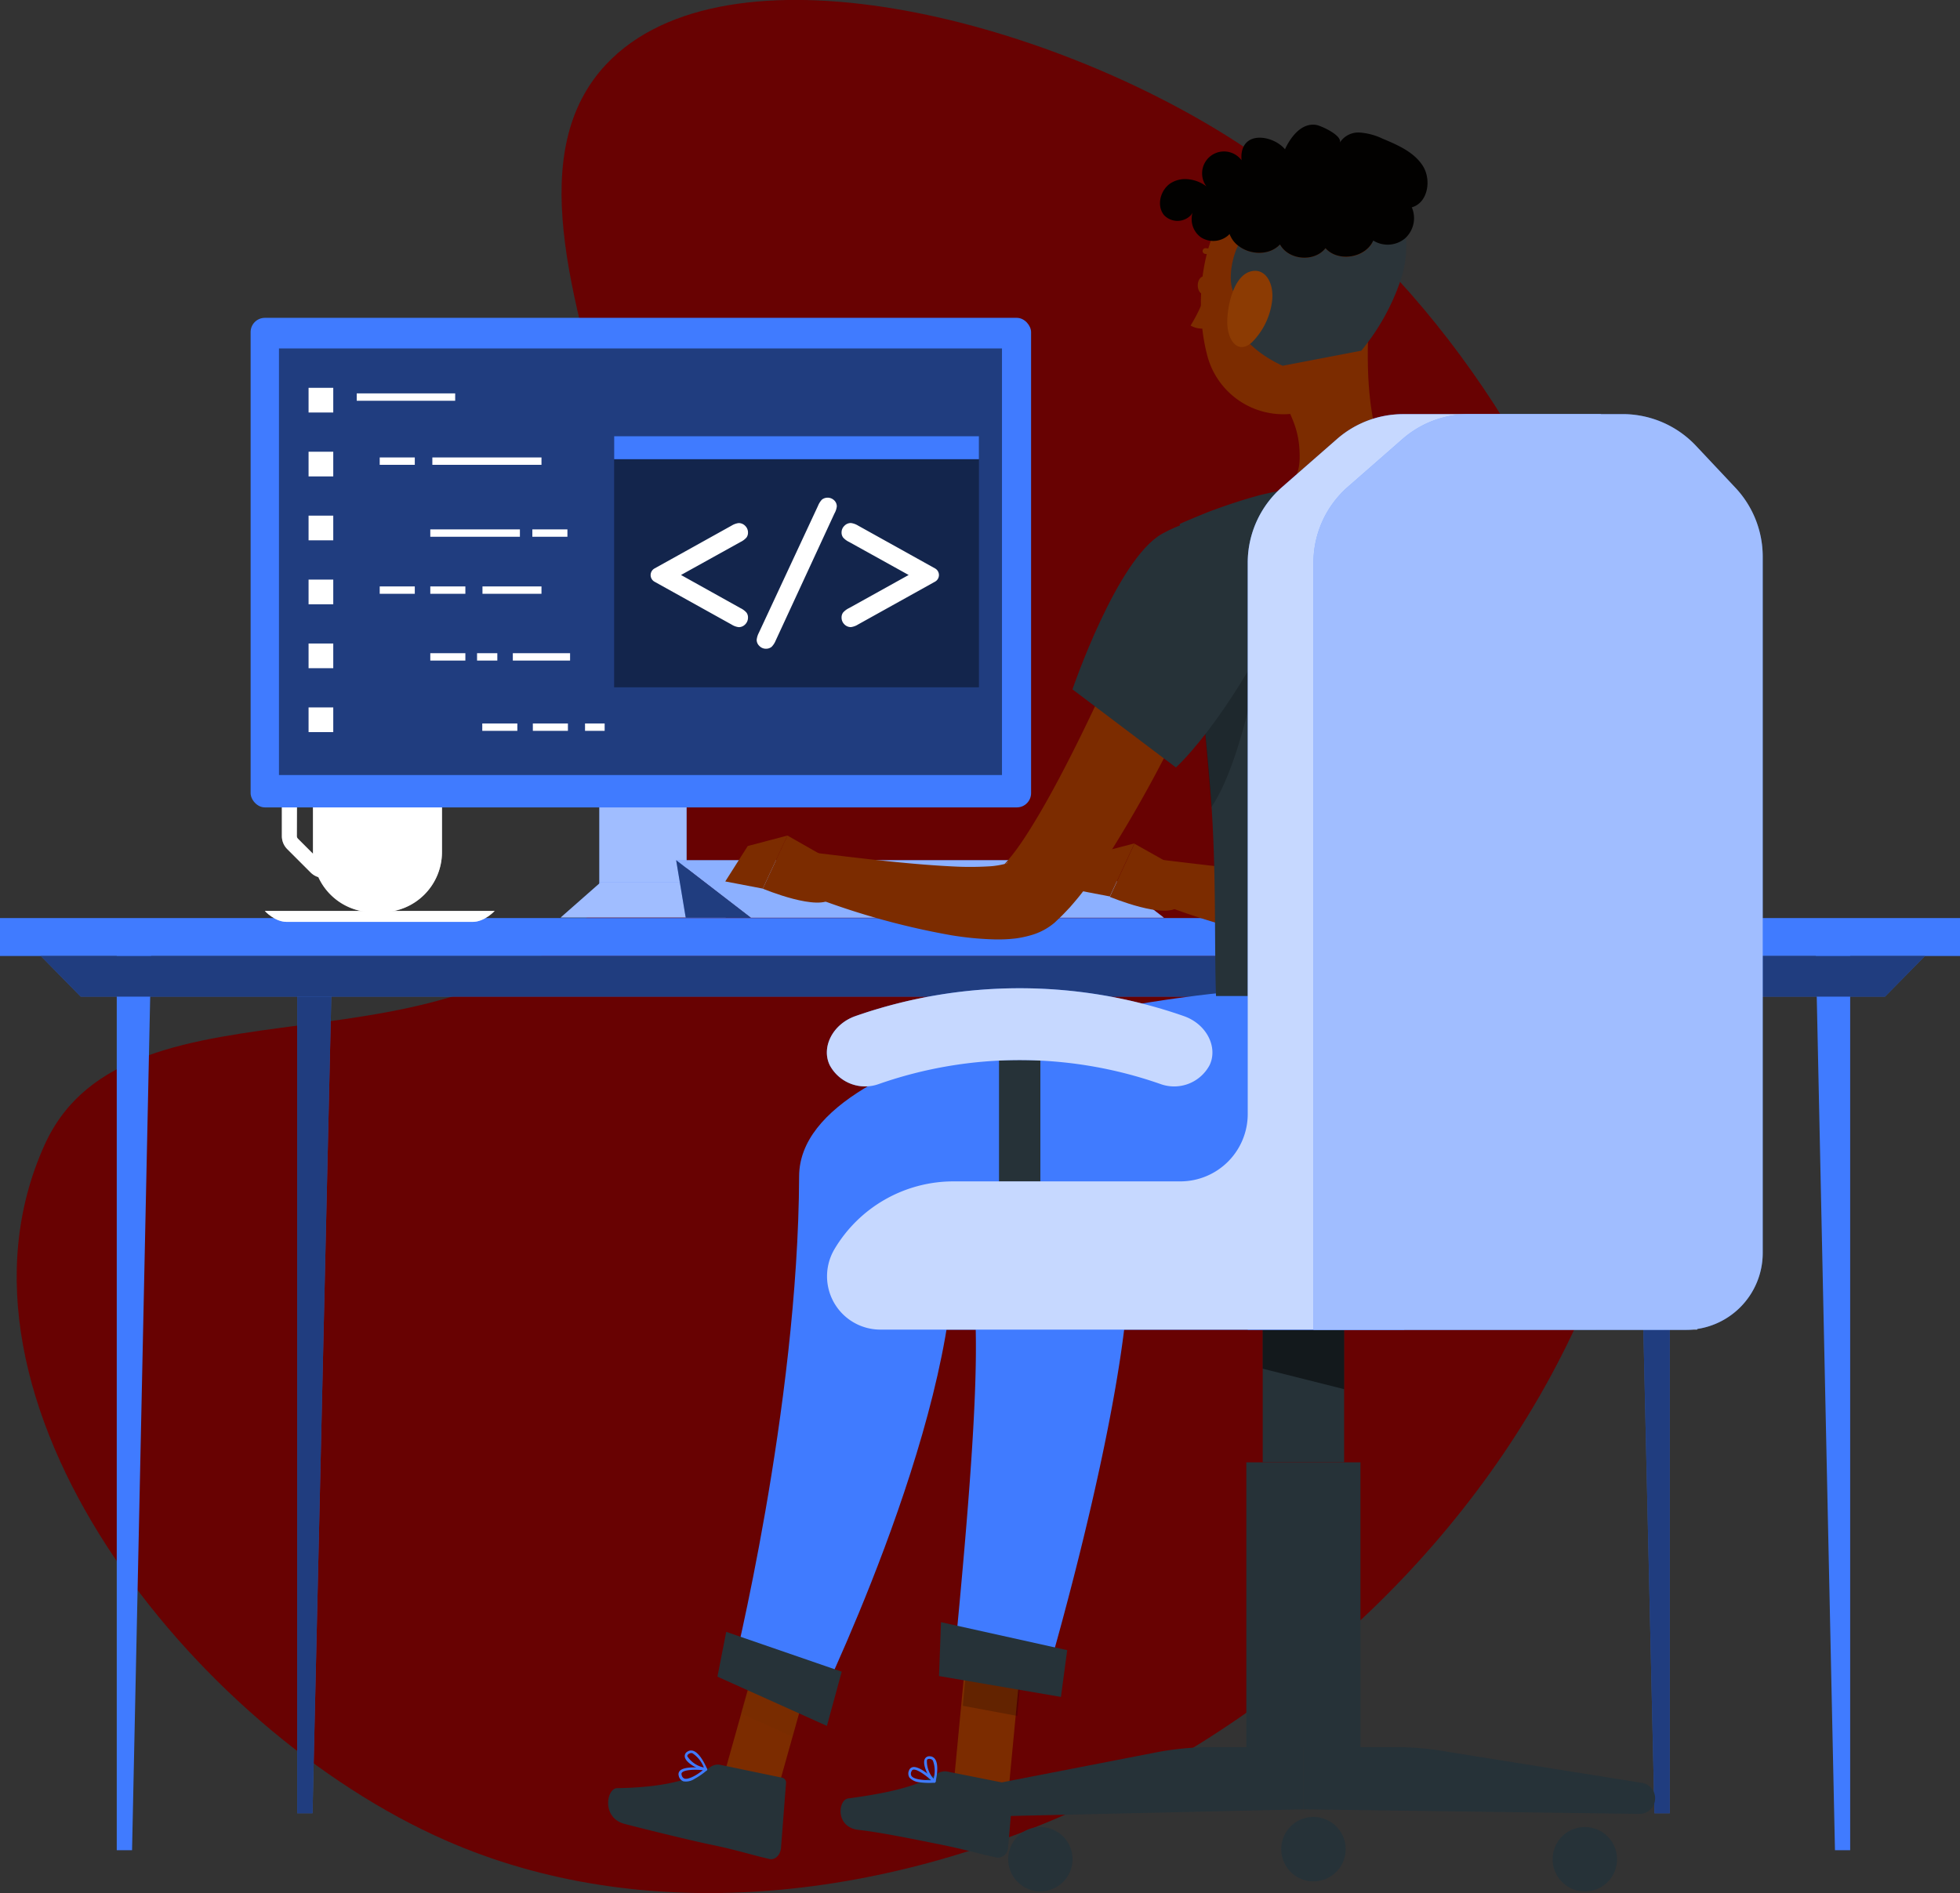 <svg xmlns="http://www.w3.org/2000/svg" viewBox="0 0 390.64 377.38"><rect x="0" y="0" width="390.64" height="377.38" fill="#333333" stroke="none"/><defs><style>.cls-1{fill:#680202;}.cls-2{fill:#407bff;}.cls-15,.cls-3,.cls-5{opacity:0.5;}.cls-16,.cls-4,.cls-5,.cls-6{fill:#fff;}.cls-6,.cls-7{opacity:0.4;}.cls-8{fill:#7c2c00;}.cls-11,.cls-9{opacity:0.2;}.cls-11,.cls-15,.cls-9{isolation:isolate;}.cls-10{fill:#263238;}.cls-11{fill:#702e01;}.cls-12{fill:#5e4d3e;opacity:0.1;}.cls-13{fill:#020100;}.cls-14{fill:#8c3b03;}.cls-16{opacity:0.7;}</style></defs><title>programmer</title><g id="Background_Complete" data-name="Background Complete"><path class="cls-1" d="M256.33,34c66.78,43.49,105.4,144,70,229.25-37.65,90.78-150.48,143.13-228.1,109-50.19-22-103-87.81-79.91-138.7,16.72-36.8,83-10.05,112.27-50.37,36.4-50.12-32.75-130.47-.35-165C154.11-7.12,217.5,8.7,256.33,34Z" transform="translate(-9.41 -5.38)"/></g><g id="Desk"><g id="Group"><rect class="cls-2" y="183.01" width="390.64" height="7.56"/><polygon class="cls-2" points="23.27 188.44 23.27 368.83 26.32 368.83 30.15 188.44 23.27 188.44"/><polygon class="cls-2" points="59.24 194.34 59.24 361.46 62.29 361.46 66.13 194.34 59.24 194.34"/><polygon class="cls-3" points="59.24 194.34 59.24 361.46 62.29 361.46 66.13 194.34 59.24 194.34"/><polygon class="cls-2" points="368.75 188.44 368.75 368.83 365.72 368.83 361.87 188.44 368.75 188.44"/><polygon class="cls-2" points="332.79 194.34 332.79 361.46 329.74 361.46 325.91 194.34 332.79 194.34"/><polygon class="cls-3" points="332.79 194.34 332.79 361.46 329.74 361.46 325.91 194.34 332.79 194.34"/><polygon class="cls-2" points="375.7 198.67 16.08 198.67 8.13 190.57 383.66 190.57 375.7 198.67"/><polygon class="cls-3" points="375.7 198.67 16.08 198.67 8.13 190.57 383.66 190.57 375.7 198.67"/></g></g><g id="Beverages"><path class="cls-4" d="M65.59,166.21v5.84a3.67,3.67,0,0,0,1.08,2.6l4.68,4.68a3.71,3.71,0,0,0,1.51.9,12,12,0,0,0,10.89,7H85.5a12,12,0,0,0,12-12V161.42H71.74v1.11H69.28A3.69,3.69,0,0,0,65.59,166.21Zm3,0a.74.74,0,0,1,.74-.73h2.46v9.7c0,.13,0,.26,0,.39l-3-3a.74.74,0,0,1-.22-.52Z" transform="translate(-9.41 -5.38)"/><path class="cls-5" d="M65.59,166.21v5.84a3.67,3.67,0,0,0,1.08,2.6l4.68,4.68a3.71,3.71,0,0,0,1.51.9,12,12,0,0,0,10.89,7H85.5a12,12,0,0,0,12-12V161.42H71.74v1.11H69.28A3.69,3.69,0,0,0,65.59,166.21Zm3,0a.74.74,0,0,1,.74-.73h2.46v9.7c0,.13,0,.26,0,.39l-3-3a.74.74,0,0,1-.22-.52Z" transform="translate(-9.41 -5.38)"/><path class="cls-4" d="M103.62,189.15H66.56c-2.42,0-4.37-2.18-4.37-2.18H108S106,189.15,103.62,189.15Z" transform="translate(-9.41 -5.38)"/><path class="cls-5" d="M103.62,189.15H66.56c-2.42,0-4.37-2.18-4.37-2.18H108S106,189.15,103.62,189.15Z" transform="translate(-9.41 -5.38)"/></g><g id="PC"><rect class="cls-2" x="119.45" y="146.95" width="17.39" height="35.32"/><rect class="cls-5" x="119.45" y="146.95" width="17.39" height="35.32"/><polygon class="cls-2" points="144.69 182.9 111.75 182.9 119.78 175.83 136.65 175.83 144.69 182.9"/><polygon class="cls-5" points="144.69 182.9 111.75 182.9 119.78 175.83 136.65 175.83 144.69 182.9"/><polygon class="cls-2" points="217.1 171.47 134.76 171.47 149.64 182.94 231.97 182.94 217.1 171.47"/><polygon class="cls-6" points="217.1 171.47 134.76 171.47 149.64 182.94 231.97 182.94 217.1 171.47"/><polygon class="cls-2" points="136.67 182.94 134.76 171.47 149.64 182.94 136.67 182.94"/><polygon class="cls-3" points="136.67 182.94 134.76 171.47 149.64 182.94 136.67 182.94"/><rect class="cls-2" x="49.95" y="63.36" width="155.55" height="97.59" rx="2.84"/><rect class="cls-3" x="55.6" y="69.46" width="144.1" height="85.04"/><rect class="cls-7" x="122.4" y="86.95" width="72.71" height="50.06"/><rect class="cls-2" x="122.4" y="86.95" width="72.71" height="4.59"/><path class="cls-4" d="M145.14,120,157,126.61a3.79,3.79,0,0,1,1.19.89,1.61,1.61,0,0,1,.3,1,1.88,1.88,0,0,1-.55,1.34,1.79,1.79,0,0,1-1.29.56,3.48,3.48,0,0,1-1.45-.53l-15.34-8.53a1.51,1.51,0,0,1,0-2.64l15.34-8.53a3.61,3.61,0,0,1,1.43-.52,1.82,1.82,0,0,1,1.31.56,1.84,1.84,0,0,1,.55,1.32,1.64,1.64,0,0,1-.3,1,3.79,3.79,0,0,1-1.19.89Z" transform="translate(-9.41 -5.38)"/><path class="cls-4" d="M175.72,107.74,164,133.09a3.83,3.83,0,0,1-.8,1.23,1.75,1.75,0,0,1-1.13.38,1.78,1.78,0,0,1-1.3-.54,1.68,1.68,0,0,1-.55-1.22,3.91,3.91,0,0,1,.43-1.41l11.8-25.33a3.92,3.92,0,0,1,.79-1.24,1.88,1.88,0,0,1,2.42.15,1.66,1.66,0,0,1,.53,1.21A3.7,3.7,0,0,1,175.72,107.74Z" transform="translate(-9.41 -5.38)"/><path class="cls-4" d="M190.51,120l-11.88-6.59a3.79,3.79,0,0,1-1.19-.89,1.64,1.64,0,0,1-.3-1,1.81,1.81,0,0,1,.56-1.32,1.78,1.78,0,0,1,1.3-.56,3.69,3.69,0,0,1,1.44.52l15.33,8.53a1.51,1.51,0,0,1,0,2.64l-15.33,8.53a3.59,3.59,0,0,1-1.44.53,1.81,1.81,0,0,1-1.32-.57,1.86,1.86,0,0,1-.54-1.33,1.61,1.61,0,0,1,.3-1,3.79,3.79,0,0,1,1.19-.89Z" transform="translate(-9.41 -5.38)"/><rect class="cls-4" x="61.5" y="77.31" width="4.92" height="4.92"/><rect class="cls-4" x="61.5" y="90.05" width="4.92" height="4.92"/><rect class="cls-4" x="61.5" y="102.79" width="4.92" height="4.92"/><rect class="cls-4" x="61.5" y="115.54" width="4.92" height="4.92"/><rect class="cls-4" x="61.5" y="128.28" width="4.92" height="4.92"/><rect class="cls-4" x="61.5" y="141.02" width="4.92" height="4.92"/><rect class="cls-4" x="71.1" y="78.42" width="19.62" height="1.47"/><rect class="cls-4" x="75.68" y="91.19" width="6.99" height="1.47"/><rect class="cls-4" x="106.1" y="105.53" width="6.99" height="1.47"/><rect class="cls-4" x="75.68" y="116.9" width="6.99" height="1.47"/><rect class="cls-4" x="85.76" y="116.9" width="6.99" height="1.47"/><rect class="cls-4" x="85.76" y="105.53" width="17.86" height="1.47"/><rect class="cls-4" x="96.16" y="116.9" width="11.76" height="1.47"/><rect class="cls-4" x="96.12" y="144.22" width="6.99" height="1.47"/><rect class="cls-4" x="106.2" y="144.22" width="6.99" height="1.47"/><rect class="cls-4" x="116.6" y="144.22" width="3.91" height="1.47"/><rect class="cls-4" x="86.17" y="91.19" width="21.75" height="1.47"/><rect class="cls-4" x="85.76" y="130.21" width="6.99" height="1.47"/><rect class="cls-4" x="95.08" y="130.21" width="4.04" height="1.47"/><rect class="cls-4" x="102.21" y="130.21" width="11.41" height="1.47"/></g><g id="Character_2" data-name="Character 2"><polygon class="cls-8" points="200.65 360.79 189.9 357.57 192.4 331.22 203.15 334.44 200.65 360.79"/><polygon class="cls-9" points="204.04 328.48 193.29 325.28 191.89 340.04 202.75 342.06 204.04 328.48"/><path class="cls-2" d="M273.68,203.42s-73.92,6.24-72.1,38.34C203.07,268,207,260.9,199.31,339l18.59,1s18.92-63.91,16.37-89.3c20.83,0,68.54,1.82,75.47-17A83.69,83.69,0,0,0,314.68,204Z" transform="translate(-9.41 -5.38)"/><polygon class="cls-10" points="211.45 338.27 187.15 334.11 187.55 323.37 212.7 328.95 211.45 338.27"/><path class="cls-10" d="M198.2,358.53,210.62,361a.94.94,0,0,1,.71,1l-1,11.74a2.07,2.07,0,0,1-2.27,1.94c-4.3-.94-6.34-1.64-11.79-2.72-3.37-.66-11-2.28-15.72-2.8s-4.12-6-2.1-6.27c9.09-1.21,14.25-2.67,17.77-4.95A2.77,2.77,0,0,1,198.2,358.53Z" transform="translate(-9.41 -5.38)"/><path class="cls-2" d="M192.63,360.66a14.56,14.56,0,0,0,3,.09.24.24,0,0,0,.22-.16.28.28,0,0,0,0-.28c-.31-.31-3.09-2.95-4.53-2.66a1,1,0,0,0-.72.62,1.5,1.5,0,0,0,.09,1.48A3.07,3.07,0,0,0,192.63,360.66Zm2.38-.4c-2,0-3.5-.23-3.93-.84a.93.93,0,0,1,0-.94.51.51,0,0,1,.34-.33C192.17,358,193.86,359.23,195,360.26Z" transform="translate(-9.41 -5.38)"/><path class="cls-2" d="M195.6,360.75h.11a.29.29,0,0,0,.18-.19c0-.13.81-3.28-.13-4.53a1.26,1.26,0,0,0-1-.54,1,1,0,0,0-1.07.62c-.45,1.16.81,3.74,1.8,4.58A.2.2,0,0,0,195.6,360.75Zm-.77-4.73a.76.76,0,0,1,.51.32,5.78,5.78,0,0,1,.14,3.63,5.27,5.27,0,0,1-1.33-3.67c0-.15.16-.31.55-.3Z" transform="translate(-9.41 -5.38)"/><polygon class="cls-8" points="152.72 364.88 142.49 360.28 149.57 335.04 159.8 339.64 152.72 364.88"/><polygon class="cls-11" points="161.53 333.14 151.29 328.54 147.65 341.56 157.89 346.17 161.53 333.14"/><path class="cls-2" d="M251.68,203.42c-.48,0-82.87,8.48-83,36.42-.18,46.22-13.37,99.19-13.37,99.19l16.28,8.07s28.35-57.43,27.92-93.45c22.67-6.51,81.3,4.42,88.23-14.37,5.67-15.36,2.61-35.86,2.61-35.86Z" transform="translate(-9.41 -5.38)"/><polygon class="cls-10" points="164.81 344.05 142.99 334.23 144.74 325.3 167.76 333.24 164.81 344.05"/><path class="cls-10" d="M152.92,357.18l12.44,2.59a1,1,0,0,1,.7,1.15l-1,12.9c-.16,1.4-1.17,2.36-2.25,2.15h0c-4.31-1-6.34-1.76-11.8-2.89-3.36-.69-12.52-2.91-17.13-4.12s-3.59-7.08-1.48-7.12c9.13-.14,15-1.63,18.55-4.18A2.53,2.53,0,0,1,152.92,357.18Z" transform="translate(-9.41 -5.38)"/><path class="cls-2" d="M147.81,360a14.36,14.36,0,0,0,2.43-1.67.28.28,0,0,0,.08-.29.25.25,0,0,0-.21-.17c-.44-.07-4.24-.56-5.23.54a1,1,0,0,0-.2.93,1.48,1.48,0,0,0,.94,1.14A3.09,3.09,0,0,0,147.81,360Zm1.66-1.72c-1.6,1.26-2.94,1.87-3.65,1.65a.94.94,0,0,1-.56-.77.43.43,0,0,1,.09-.45C145.88,358.15,147.94,358.1,149.47,358.25Z" transform="translate(-9.41 -5.38)"/><path class="cls-2" d="M150.24,358.3l.1-.08a.21.21,0,0,0,0-.24c-.08-.11-1.29-3.13-2.79-3.59a1.31,1.31,0,0,0-1.15.18,1,1,0,0,0-.48,1.14c.31,1.21,2.86,2.53,4.16,2.62A.28.28,0,0,0,150.24,358.3Zm-3.43-3.36a.72.72,0,0,1,.61-.06,5.88,5.88,0,0,1,2.27,2.84,5.19,5.19,0,0,1-3.25-2.17c-.09-.12-.06-.34.26-.56Z" transform="translate(-9.41 -5.38)"/><path class="cls-8" d="M279.67,114.27c2.17,4.66,3.95,9.14,5.74,13.8s3.36,9.32,4.82,14.1A151.24,151.24,0,0,1,294,156.91a77.07,77.07,0,0,1,1.66,16,32.76,32.76,0,0,1-1.41,9.33,20.64,20.64,0,0,1-2.46,5.25,15.77,15.77,0,0,1-2.11,2.57l-.63.62c-.35.29-.74.62-1.11.87a12.19,12.19,0,0,1-2,1.09,16,16,0,0,1-3.19,1,20.77,20.77,0,0,1-2.61.38,37.37,37.37,0,0,1-4.49,0,64.27,64.27,0,0,1-7.94-.88,150.68,150.68,0,0,1-28.62-8.2l2.14-8.13c9.36,1.12,18.92,2.32,27.93,2.73,2.24,0,4.42.1,6.46,0a18.84,18.84,0,0,0,2.69-.34c.74-.13,1.38-.4,1.15-.38a2.22,2.22,0,0,0-.41.2,3.15,3.15,0,0,0-.41.31h0a2,2,0,0,0,.13-.25,6.73,6.73,0,0,0,.44-1.31,20.37,20.37,0,0,0,.4-4.93,64.51,64.51,0,0,0-1.87-12.51c-1-4.43-2.3-8.73-3.72-13.11s-2.95-8.76-4.63-13.13-3.45-8.74-5.19-12.85Z" transform="translate(-9.41 -5.38)"/><path class="cls-8" d="M245.3,179.07l-9.78-5.5-4.91,10.59s11.43,4.76,13.83,1.78Z" transform="translate(-9.41 -5.38)"/><polygon class="cls-8" points="218.19 170.19 213.72 177.27 221.2 178.7 226.11 168.12 218.19 170.19"/><path class="cls-8" d="M256.87,122.68c-1.87,4.7-3.83,9.2-5.89,13.75s-4.13,9-6.31,13.52a261.42,261.42,0,0,1-14.75,26.55c-1.48,2.18-2.95,4.35-4.6,6.51-.83,1.1-1.74,2.17-2.71,3.28-.54.56-1,1.07-1.58,1.65l-.89.85-.5.48a12.52,12.52,0,0,1-4.83,2.56,21.54,21.54,0,0,1-2.87.61,30,30,0,0,1-4.74.19,62.1,62.1,0,0,1-8.17-.81,149.93,149.93,0,0,1-29.23-8.29l2.15-8.14c9.54,1.15,19.29,2.37,28.46,2.76a63.84,63.84,0,0,0,6.49-.09,17.32,17.32,0,0,0,2.58-.41,3.66,3.66,0,0,0,.8-.3c.09,0,0-.1-.4.15a2.27,2.27,0,0,0-.4.29l.15-.17.41-.46c.27-.27.59-.71.9-1.06.61-.77,1.23-1.59,1.85-2.49,1.22-1.76,2.41-3.7,3.59-5.68,2.36-4,4.56-8.15,6.71-12.4s4.22-8.58,6.25-12.95c4.06-8.7,8-17.62,11.8-26.39Z" transform="translate(-9.41 -5.38)"/><path class="cls-8" d="M176.14,177.51l-9.79-5.57-4.91,10.59s11.43,4.78,13.85,1.8Z" transform="translate(-9.41 -5.38)"/><polygon class="cls-8" points="149.03 168.65 144.55 175.71 152.03 177.14 156.94 166.56 149.03 168.65"/><path class="cls-8" d="M282.19,70.36l-6.25,7.24-9.54,9.87c.19.48.46,1.12.73,1.79A17.79,17.79,0,0,1,268.4,95c.21,4-.17,7.3-6.41,10,0,0-6.55,8.55,9,6.18s17.91-10.46,17.91-10.46C282,95.76,281.65,79.44,282.19,70.36Z" transform="translate(-9.41 -5.38)"/><path class="cls-8" d="M250.45,62.19c0,1-.49,1.8-1.14,1.83s-1.16-.74-1.18-1.71.5-1.8,1.14-1.83S250.43,61.22,250.45,62.19Z" transform="translate(-9.41 -5.38)"/><path class="cls-8" d="M253.7,58.56a.56.56,0,0,1-.47-.26A4.77,4.77,0,0,0,249.66,56a.6.6,0,0,1-.56-.59.58.58,0,0,1,.59-.56h0a5.88,5.88,0,0,1,4.52,2.8.59.59,0,0,1-.18.79A.63.63,0,0,1,253.7,58.56Z" transform="translate(-9.41 -5.38)"/><path class="cls-8" d="M250.09,62.73a31.07,31.07,0,0,1-3.39,7.55,4.71,4.71,0,0,0,4,.3Z" transform="translate(-9.41 -5.38)"/><path class="cls-8" d="M283.08,57.28c-.58,12-.31,19.17-6.28,25.54a15.68,15.68,0,0,1-26.87-6.95c-2.71-10.66-1.3-28.54,10.32-33.91a15.84,15.84,0,0,1,22.83,15.32Z" transform="translate(-9.41 -5.38)"/><path class="cls-10" d="M288.54,61.29a44.54,44.54,0,0,1-7.82,14l-15.66,3s-12.37-5.18-9.07-13.7c-2.09-1.77-1.31-7.24.17-10.25,2.36,1.89,6.23,2.05,8.36-.22,1.71,3.14,6.84,3.58,9.07.75,2.55,2.83,8,2,9.52-1.53a5.42,5.42,0,0,0,6.31-.41l.22-.21A21.61,21.61,0,0,1,288.54,61.29Z" transform="translate(-9.41 -5.38)"/><path class="cls-12" d="M288.54,61.29a44.54,44.54,0,0,1-7.82,14l-15.66,3s-12.37-5.18-9.07-13.7c-2.09-1.77-1.31-7.24.17-10.25,2.36,1.89,6.23,2.05,8.36-.22,1.71,3.14,6.84,3.58,9.07.75,2.55,2.83,8,2,9.52-1.53a5.42,5.42,0,0,0,6.31-.41l.22-.21A21.61,21.61,0,0,1,288.54,61.29Z" transform="translate(-9.41 -5.38)"/><path class="cls-13" d="M290.79,46.71a5.42,5.42,0,0,1-1.15,6l-.22.21a5.42,5.42,0,0,1-6.31.41c-1.53,3.49-7,4.36-9.52,1.53-2.23,2.83-7.36,2.39-9.07-.75-2.13,2.27-6,2.11-8.36.22a5,5,0,0,1-1.48-1.83,2.45,2.45,0,0,1-.2-.48,5.25,5.25,0,0,1-.42.4,4.56,4.56,0,0,1-5.25.3,4.44,4.44,0,0,1-1.88-4,3.78,3.78,0,0,1,.16-.95,2.71,2.71,0,0,1-.44.61,3.69,3.69,0,0,1-5.25-.13c-1.57-1.94-.68-5.15,1.46-6.43a5.4,5.4,0,0,1,2.77-.74,7.12,7.12,0,0,1,4.23,1.46,4.36,4.36,0,0,1,7-5.21c-.19-2.09.5-3.34,1.58-4,2-1.18,5.42-.16,7.08,1.81,0,0,2.27-5.48,6.19-4.86.85.11,4.88,1.9,4.78,3.34a.51.51,0,0,1-.08.28,3.37,3.37,0,0,1,.19-.32,4.37,4.37,0,0,1,3.78-1.78,12.54,12.54,0,0,1,4.54,1.2c3,1.26,6.3,2.66,8.07,5.45S294,45.82,290.79,46.71Z" transform="translate(-9.41 -5.38)"/><path class="cls-14" d="M262.91,65.67a14.14,14.14,0,0,1-3.9,7.87c-2.67,2.55-4.94,0-5-3.88,0-3.5,1.32-9.06,4.43-10.1S263.48,61.85,262.91,65.67Z" transform="translate(-9.41 -5.38)"/><path class="cls-10" d="M310.06,104.86c-1.1-3-6.27-5.9-9.44-5.9h-2.09a113.85,113.85,0,0,0-12.64.82A226.31,226.31,0,0,0,260.83,104c-3.81,1-7.48,2.27-10.4,3.36-3.72,1.48-5.9,2.47-5.9,2.47s4.08,27.11,6.18,54c1.17,15,.69,29.87,1.06,40.1h62.91c2.16-12.29,1.82-23,2-45.23C316.78,145.39,314.62,117,310.06,104.86Z" transform="translate(-9.41 -5.38)"/><path class="cls-9" d="M249.35,148.8c.47,5.65,1,11.58,1.48,17.51,7.37-10.77,11.45-40.22,11.45-40.22Z" transform="translate(-9.41 -5.38)"/><path class="cls-10" d="M241,111.8c-9,5.07-17.84,31-17.84,31l20.62,15.57c7.88-7.45,19.39-25.93,20.65-33.31C266.43,113.75,255.41,103.72,241,111.8Z" transform="translate(-9.41 -5.38)"/><path class="cls-10" d="M223.17,376a6.41,6.41,0,1,1-6.41-6.41,6.41,6.41,0,0,1,6.41,6.41Z" transform="translate(-9.41 -5.38)"/><path class="cls-10" d="M318.86,376a6.42,6.42,0,1,0,6.41-6.41,6.41,6.41,0,0,0-6.41,6.41Z" transform="translate(-9.41 -5.38)"/><path class="cls-10" d="M264.77,374a6.42,6.42,0,1,0,6.42-6.42,6.42,6.42,0,0,0-6.42,6.42Z" transform="translate(-9.41 -5.38)"/><path class="cls-10" d="M269.2,366.06v-12.4H250.82a58.83,58.83,0,0,0-10.75,1l-34.21,6.65a3.11,3.11,0,0,0,.7,6.17Z" transform="translate(-9.41 -5.38)"/><path class="cls-10" d="M269.2,366.06v-12.4h18.38a58.67,58.67,0,0,1,10.75,1l38.45,6.15a3.11,3.11,0,0,1-.69,6.16Z" transform="translate(-9.41 -5.38)"/><rect class="cls-10" x="248.4" y="291.51" width="22.75" height="56.79"/><rect class="cls-10" x="251.67" y="265.08" width="16.22" height="26.41"/><polygon class="cls-15" points="251.67 272.84 267.89 276.92 267.89 265.08 251.67 265.08 251.67 272.84"/><rect class="cls-10" x="199.11" y="205.33" width="8.24" height="35.17"/><path class="cls-2" d="M258.09,270.47V117.58a20.06,20.06,0,0,1,6.85-15.11l10.9-9.54a20.1,20.1,0,0,1,13.22-5h39.37l19.23,20.47v162Z" transform="translate(-9.41 -5.38)"/><path class="cls-2" d="M199.48,240.89h89.8v29.58H184.85a10.62,10.62,0,0,1-9.14-16h0A27.6,27.6,0,0,1,199.48,240.89Z" transform="translate(-9.41 -5.38)"/><path class="cls-16" d="M347.67,108.43v162H184.85a10.63,10.63,0,0,1-9.15-16,27.59,27.59,0,0,1,23.73-13.55h45.23a13.43,13.43,0,0,0,13.43-13.43V117.58a20,20,0,0,1,6.85-15.1l10.9-9.54a20,20,0,0,1,13.23-5h39.35Z" transform="translate(-9.41 -5.38)"/><path class="cls-2" d="M271.19,270.47V117.58A20.09,20.09,0,0,1,278,102.47l10.9-9.54a20.1,20.1,0,0,1,13.23-5h30.68a20.08,20.08,0,0,1,14.63,6.33l7.84,8.34a20.07,20.07,0,0,1,5.45,13.75V255.16a15.32,15.32,0,0,1-15.31,15.31Z" transform="translate(-9.41 -5.38)"/><path class="cls-5" d="M271.19,270.47V117.58A20.09,20.09,0,0,1,278,102.47l10.9-9.54a20.1,20.1,0,0,1,13.23-5h30.68a20.08,20.08,0,0,1,14.63,6.33l7.84,8.34a20.07,20.07,0,0,1,5.45,13.75V255.16a15.32,15.32,0,0,1-15.31,15.31Z" transform="translate(-9.41 -5.38)"/><path class="cls-2" d="M240.63,221.45a85,85,0,0,0-56,0,8,8,0,0,1-9.86-3.76h0c-1.69-3.55.57-8.15,5.14-9.76a99.23,99.23,0,0,1,65.44,0c4.57,1.59,6.83,6.21,5.15,9.76h0A8,8,0,0,1,240.63,221.45Z" transform="translate(-9.41 -5.38)"/><path class="cls-16" d="M240.63,221.45a85,85,0,0,0-56,0,8,8,0,0,1-9.86-3.76h0c-1.69-3.55.57-8.15,5.14-9.76a99.23,99.23,0,0,1,65.44,0c4.57,1.59,6.83,6.21,5.15,9.76h0A8,8,0,0,1,240.63,221.45Z" transform="translate(-9.41 -5.38)"/></g></svg>